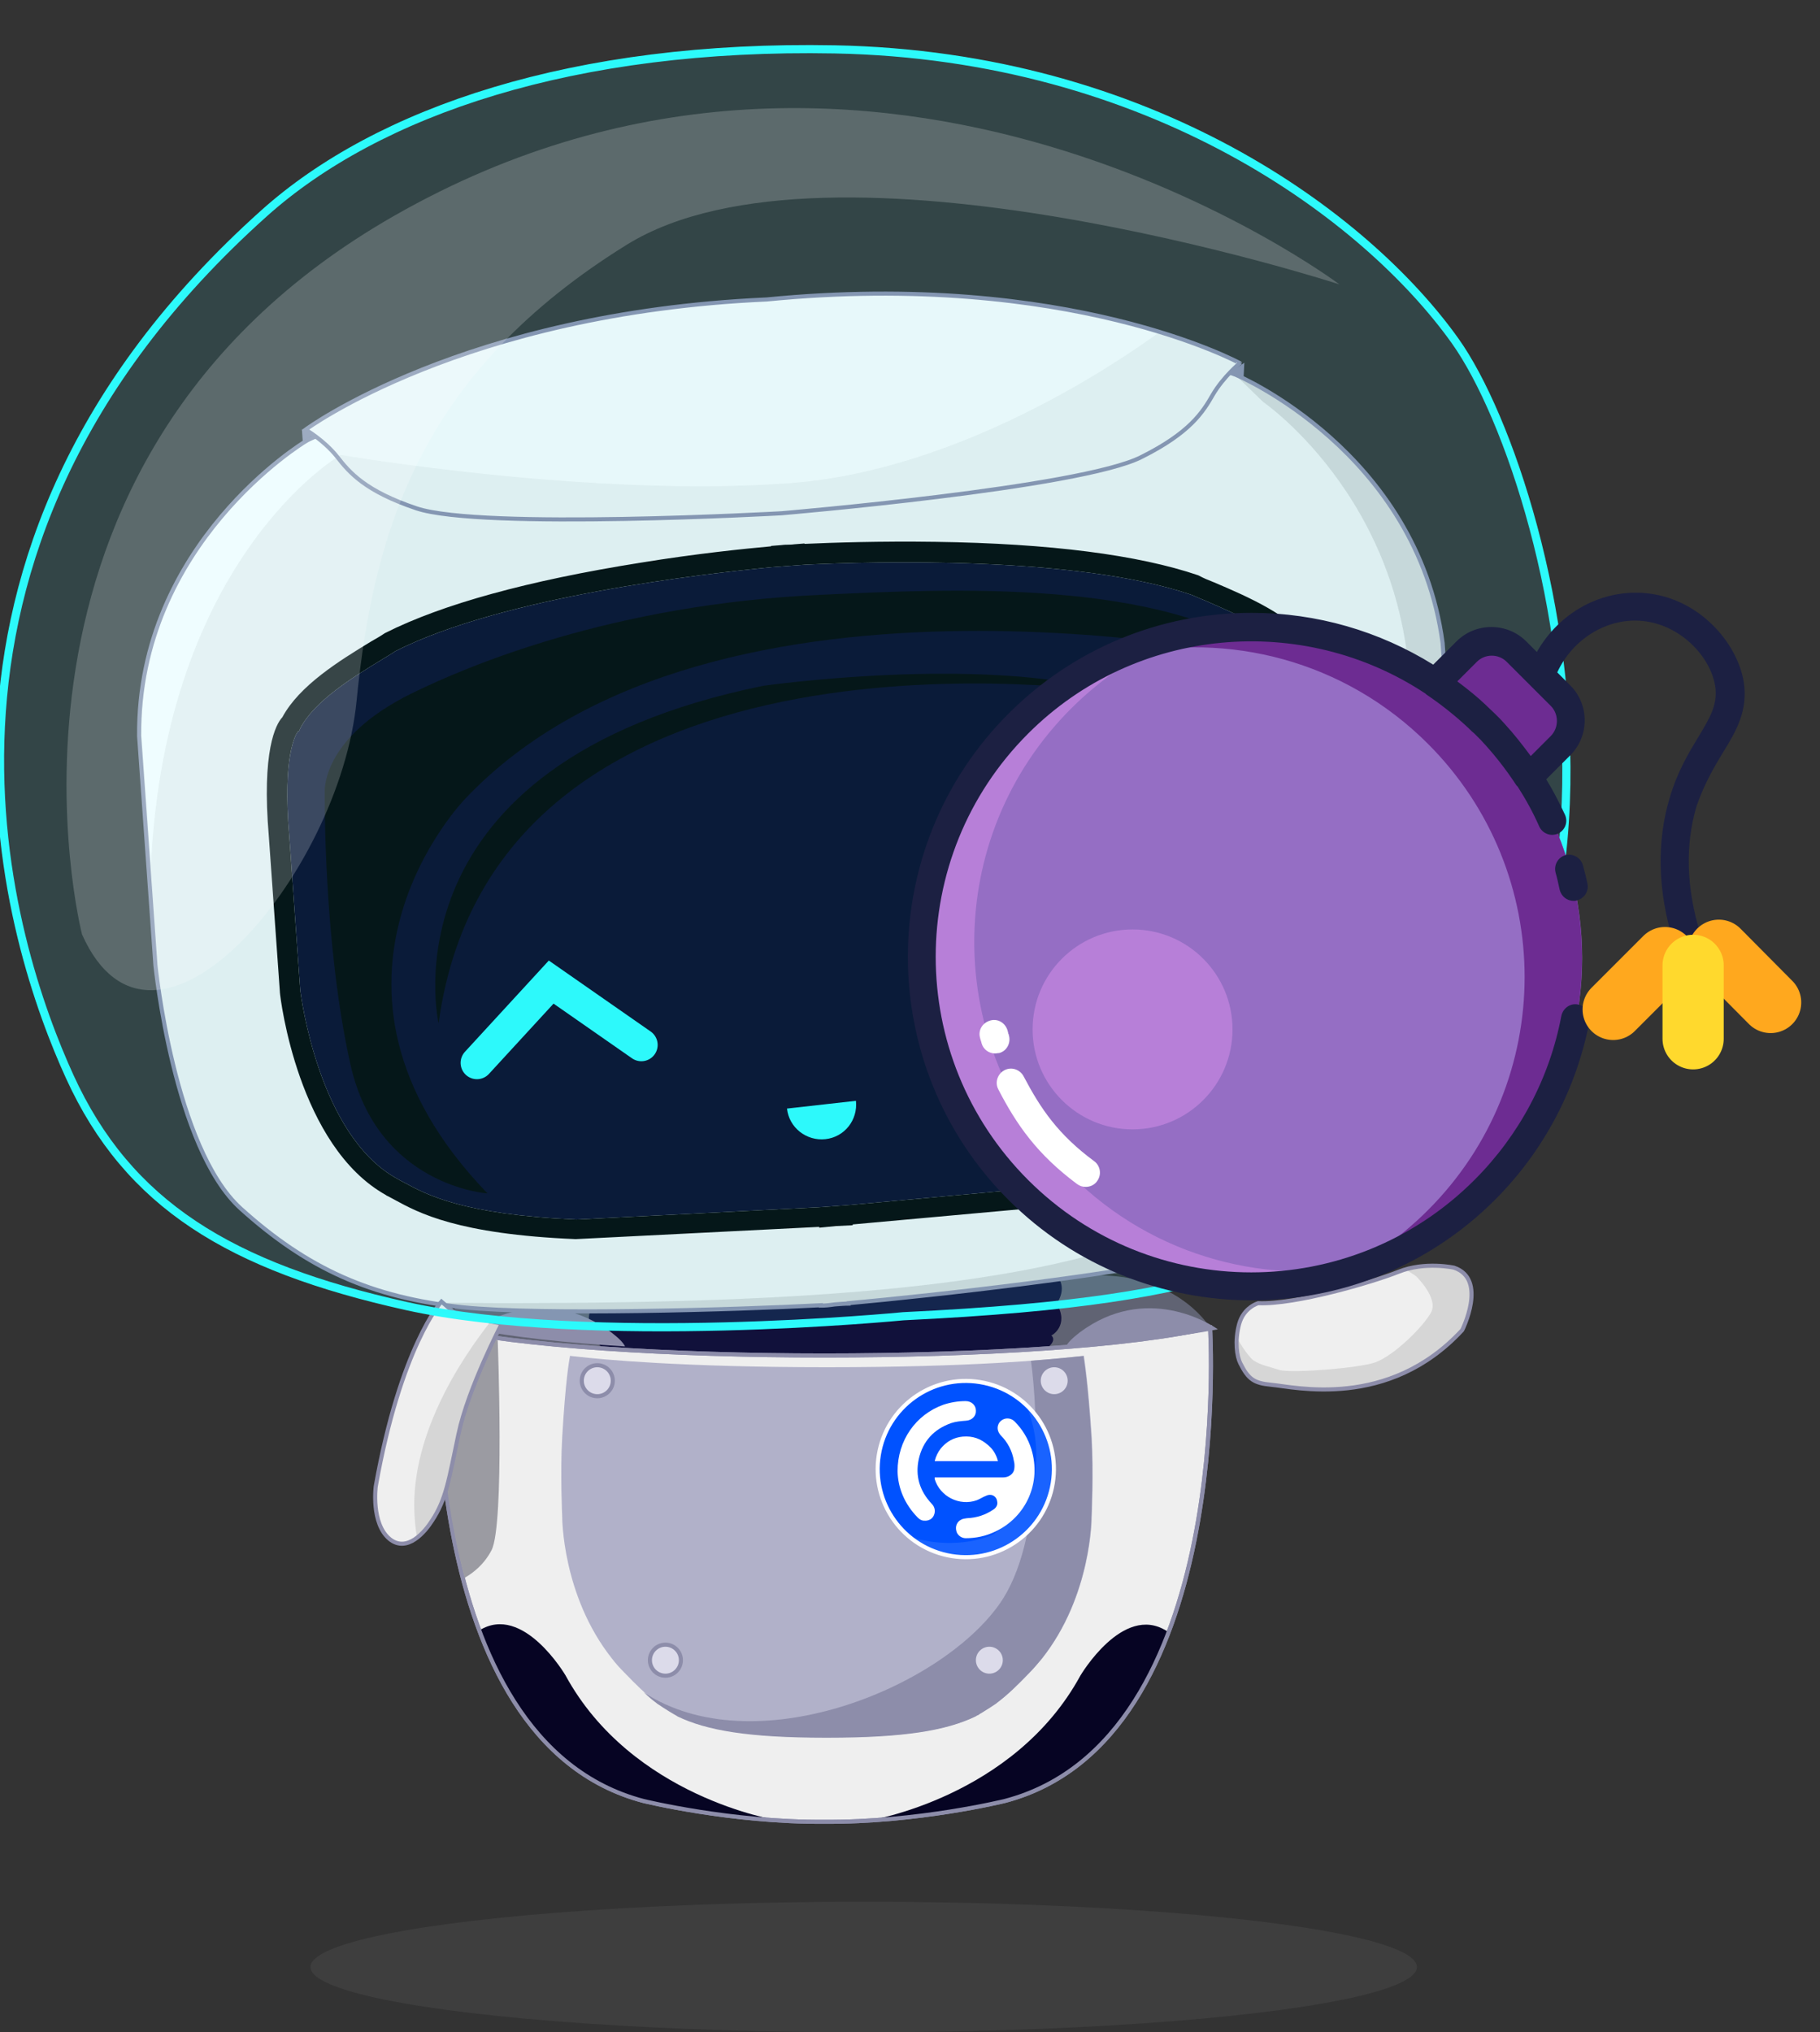 <?xml version="1.0" encoding="utf-8"?>
<!-- Generator: Adobe Illustrator 27.0.0, SVG Export Plug-In . SVG Version: 6.00 Build 0)  -->
<svg version="1.1" id="图层_1" xmlns="http://www.w3.org/2000/svg" xmlns:xlink="http://www.w3.org/1999/xlink" x="0px" y="0px"
	 viewBox="0 0 446.1 498.1" style="enable-background:new 0 0 446.1 498.1;" xml:space="preserve">
<rect x="0" y="0" width="446.1" height="498.1" fill="#333333" stroke="none"/>
<style type="text/css">
	.st0{opacity:0.1;fill:#A3A3A3;enable-background:new    ;}
	.st1{fill:#606373;}
	.st2{fill:#11113B;}
	.st3{fill:#EFEFEF;}
	.st4{fill:#B1B1C9;}
	.st5{fill:#DCDBEA;stroke:#8D8DAA;stroke-miterlimit:10;}
	.st6{fill:#8D8DAA;}
	.st7{fill:#0052FF;stroke:#FFFFFF;stroke-miterlimit:10;}
	.st8{fill:none;stroke:#8D8DAA;stroke-miterlimit:10;}
	.st9{opacity:0.1;fill:#FFFFFF;enable-background:new    ;}
	.st10{fill:#060423;}
	.st11{fill:#FFFFFF;}
	.st12{fill:#D6D6D6;}
	.st13{fill:#FBF9F9;}
	.st14{fill:url(#SVGID_1_);}
	.st15{fill:#2CFBFB;}
	.st16{fill:none;stroke:#2CFBFB;stroke-width:8;stroke-linecap:round;stroke-miterlimit:10;}
	.st17{fill:#9B9BA2;}
	.st18{fill:none;stroke:#2CFBFB;stroke-width:2;stroke-linecap:round;stroke-miterlimit:10;}
	.st19{opacity:0.1;fill:#3AECFE;enable-background:new    ;}
	.st20{opacity:0.2;fill:#FFFFFF;enable-background:new    ;}
	.st21{fill:#956EC4;}
	.st22{fill:#B77FD8;}
	.st23{fill:#6D2C92;}
	.st24{fill:#1C2042;}
	.st25{fill:none;stroke:#FFA81E;stroke-width:15;stroke-linecap:round;stroke-linejoin:round;stroke-miterlimit:10;}
	.st26{fill:none;stroke:#FFD92D;stroke-width:15;stroke-linecap:round;stroke-linejoin:round;stroke-miterlimit:10;}
</style>
<ellipse class="st0" cx="211.7" cy="482.1" rx="135.6" ry="16">
<animate  accumulate="none" additive="replace" attributeName="rx" calcMode="linear" dur="2s" fill="remove" keyTimes="0;0.5;1" repeatCount="indefinite" rest10art="always" restart="always" values="115.6;135.6;115.6">
	</animate>
</ellipse>
<g>
	<path class="st1" d="M130.3,313.7c-17.6,1.3-22.8,11.7-22.8,11.7c38.9,9.1,150.1,9.1,189.1,0c0,0-6.7-11.4-24.2-12.7
		C250.7,311.1,151.5,312.1,130.3,313.7z"/>
	<path class="st2" d="M259,319.5c0,0,3.2-4.2-0.6-7.4c-3.8-3.2-108.2-1.5-112-0.3s-0.9,7.7-0.9,7.7c-3.2,5.3,1.2,7.8,1.2,7.8
		c-1.4,1.4,1.2,3.2,1.2,3.2l3.3,2.9l48.5-0.6l53.5,0.6l3.3-2.9c0,0,2.7-1.8,1.2-3.2C257.7,327.4,262.2,324.9,259,319.5z"/>
	<path class="st3" d="M296.6,325.4c-38.9,9.1-150.1,9.1-189.1,0c0,0-6.4,101.1,50.2,116c0,0,21.6,5.3,44.3,5.1
		c22.8,0.2,44.3-5.1,44.3-5.1C303,426.5,296.6,325.4,296.6,325.4z"/>
	<path class="st4" d="M267.6,352.3c-0.9-13.9-1.8-18.9-1.9-19.8v-0.2l0,0l0,0c0,0-0.6,0.1-1.8,0.2c-5.9,0.7-26.1,2.6-61.2,2.6
		s-55.3-1.9-61.2-2.6c-1.2-0.1-1.8-0.2-1.8-0.2l0,0l0,0v0.2c-0.2,0.9-1.1,6-1.9,19.8c-0.5,8.6,0,19.4,0,19.4s-0.1,19.3,12.2,34.8
		c0.9,1.2,2,2.4,3.1,3.5c2.7,2.8,5.1,5.2,7.9,7.3l0.1,0.1c0.1,0.1,0.2,0.1,0.3,0.2c0.9,0.6,1.8,1.2,2.8,1.8l0,0
		c0.3,0.2,0.7,0.4,1,0.6c0.2,0.1,0.5,0.3,0.7,0.4c0.1,0.1,0.2,0.1,0.3,0.2c7.1,3.4,17.3,5.2,36.1,5.2c0.1,0,0.1,0,0.2,0
		c0.1,0,0.1,0,0.2,0c0.1,0,0.1,0,0.2,0c0.1,0,0.1,0,0.2,0c18.8,0,29-1.8,36.1-5.2c0.1-0.1,0.2-0.1,0.3-0.2c0.3-0.1,0.5-0.2,0.7-0.4
		c0.4-0.2,0.7-0.4,1-0.6l0,0c1-0.6,1.9-1.2,2.8-1.8c0.1-0.1,0.2-0.1,0.3-0.2l0.1-0.1c2.8-2.1,5.2-4.5,7.9-7.3
		c1.1-1.1,2.1-2.3,3.1-3.5c12.3-15.5,12.2-34.8,12.2-34.8S268.1,360.9,267.6,352.3z"/>
	<circle class="st5" cx="146.4" cy="338.4" r="3.8"/>
	<circle class="st5" cx="163.1" cy="406.9" r="3.8"/>
	<path class="st6" d="M263.9,332.5C263.9,332.5,263.8,332.5,263.9,332.5c-2.1,0.2-5.8,0.6-11.2,1c1.7,12.6,3.2,44.2-7.7,59.6
		c-14.7,20.9-60.4,39.3-87.2,21.7c1,0.9,2,1.8,3.1,2.6l0.1,0.1c0.1,0.1,0.2,0.1,0.3,0.2c0.9,0.6,1.8,1.2,2.8,1.8l0,0
		c0.3,0.2,0.7,0.4,1,0.6c0.2,0.1,0.5,0.3,0.7,0.4c0.1,0.1,0.2,0.1,0.3,0.2c7.1,3.4,17.3,5.2,36.1,5.2c0.1,0,0.1,0,0.2,0
		c0.1,0,0.1,0,0.2,0c0.1,0,0.1,0,0.2,0c0.1,0,0.1,0,0.2,0c18.8,0,29-1.8,36.1-5.2c0.1-0.1,0.2-0.1,0.3-0.2c0.3-0.1,0.5-0.2,0.7-0.4
		c0.4-0.2,0.7-0.4,1-0.6l0,0c1-0.6,1.9-1.2,2.8-1.8c0.1-0.1,0.2-0.1,0.3-0.2l0.1-0.1c2.8-2.1,5.2-4.5,7.9-7.3
		c1.1-1.1,2.1-2.3,3.1-3.5c12.3-15.5,12.2-34.8,12.2-34.8s0.5-10.8,0-19.4c-0.9-13.9-1.8-18.9-1.9-19.8v-0.2
		C265.6,332.3,265,332.4,263.9,332.5z"/>
	
		<ellipse transform="matrix(0.16 -0.987 0.987 0.16 -156.581 536.161)" class="st7" cx="236.8" cy="360.1" rx="21.6" ry="21.6">
	
		<animate  accumulate="none" additive="replace" attributeName="fill" calcMode="linear" dur="2s" fill="remove" keyTimes="0;0.5;1" repeatCount="indefinite" restart="always" values="#272362;#0052ff;#272362">
		</animate>
	</ellipse>
	<circle class="st5" cx="258.4" cy="338.4" r="3.8"/>
	<path class="st8" d="M296.6,325.4c-38.9,9.1-150.1,9.1-189.1,0c0,0-6.4,101.1,50.2,116c0,0,21.6,5.3,44.3,5.1
		c22.8,0.2,44.3-5.1,44.3-5.1C303,426.5,296.6,325.4,296.6,325.4z"/>
	<path class="st9" d="M222.8,376.6c3.8,3.2,8.6,5.1,13.9,5.1c11.9,0,21.6-9.7,21.6-21.6c0-6.1-2.6-11.7-6.7-15.6
		c1.5,3.7,7.5,20.5-7.9,31.4C243.9,375.9,235.2,380.5,222.8,376.6z"/>
	<circle class="st5" cx="242.5" cy="406.9" r="3.8"/>
	<path class="st10" d="M285.9,399.7c-10.7-6.7-21.1,11-21.1,11c-16.3,29.9-51.8,35.5-51.8,35.5l0,0c18.3-1.1,33.4-4.8,33.4-4.8
		c20.5-5.4,32.8-22.1,40-41.3C286.3,399.9,286.1,399.8,285.9,399.7z"/>
	<path class="st10" d="M138.6,410.6c0,0-10.4-17.7-21.1-11c7.2,19.3,19.5,36.2,40.2,41.7c0,0,14.8,3.6,32.7,4.8
		C190.3,446.1,154.9,440.5,138.6,410.6z"/>
	<path class="st6" d="M153.2,330c-0.4-0.9-1.5-2-3.3-3.4c-16.3-12.2-32.1-2.1-33.9-0.8C125.7,327.7,138.6,329.1,153.2,330z"/>
	<path class="st6" d="M261.3,330c0.4-0.9,1.5-2,3.3-3.4c16.3-12.2,32.1-2.1,33.9-0.8C288.8,327.7,275.9,329.1,261.3,330z"/>
	<path class="st8" d="M296.6,325.4c-38.9,9.1-150.1,9.1-189.1,0c0,0-6.4,101.1,50.2,116c0,0,21.6,5.3,44.3,5.1
		c22.8,0.2,44.3-5.1,44.3-5.1C303,426.5,296.6,325.4,296.6,325.4z"/>
	<path class="st3" d="M303.2,92c-19-9-210.9,4.6-228.5,16.3c0,0-41,24.8-40.6,72.1l4,56.2c0,0,4.5,44.7,20.9,59.6
		c16.4,14.8,32,21.8,54.4,24.2c19.7,2,67,0.6,87.8-0.5v0.1c1,0,2.1-0.1,3.4-0.3c1.3-0.1,2.5-0.2,3.4-0.2v-0.1
		c20.8-1.9,67.8-7.1,87-12c21.8-5.5,36.1-14.7,50.3-31.6c14.2-17,12.3-62,12.3-62l-4-56.2C347.3,110.7,303.2,92,303.2,92z"/>
	<path class="st11" d="M34.7,180.2l2.3,31.9c3.6-75.5,46.2-100.4,46.2-100.4l-2.5-6.6c-2.1,1-3.9,2-5.3,2.9
		C75.2,108.1,34.2,132.8,34.7,180.2z"/>
	<path class="st10" d="M310.2,273.5c-0.6,0.4-1.3,0.9-2,1.5c-4.9,3.7-13,9.7-40.4,14.9l-59.1,5.4l-8.1,0.6l-59.3,3
		c-27.8-1.2-36.7-6.1-42.1-9c-0.8-0.4-1.5-0.8-2.2-1.2c-18.9-10.7-23.2-44.5-23.4-45.9l-2.7-38c-1.7-19.5,1.6-24.8,2.1-25.5l0.3-0.1
		l0.3-0.7c3.5-6.7,12.7-12.4,20.1-16.9c1.1-0.7,2.2-1.3,3.2-2c26.4-13.4,75.7-19,92.4-20.6l8.1-0.6c16.7-0.8,66.3-2.2,94.4,7.3
		c1.1,0.4,2.3,1,3.6,1.5c8,3.5,18,7.7,22.3,14l0.4,0.6l0.3,0.1c0.6,0.6,4.6,5.5,5.6,24.9l2.7,38C327,226.2,327.4,260.3,310.2,273.5z
		"/>
	<path class="st12" d="M303.2,92c-0.2-0.1-0.4-0.1-0.5-0.2l6.9,6.7c0,0,37.8,26,36,77.9c-1.8,51.8-5.9,91.6-45.7,117.7
		C265.4,316.7,192.6,320,105,319.3c2.7,0.5,5.5,0.8,8.4,1.2c19.7,2,67,0.6,87.8-0.5v0.1c1,0,2.1-0.1,3.4-0.3
		c1.3-0.1,2.5-0.2,3.4-0.2v-0.1c20.8-1.9,67.8-7.1,87-12c21.8-5.5,36.1-14.7,50.3-31.6s12.3-62,12.3-62l-4-56.2
		C347.3,110.7,303.2,92,303.2,92z"/>
	<path d="M119.5,292.5c0,0-26.9-1.7-33.6-31.6s-6.3-66.5-6.3-66.5s-1.3-13.3,21.2-24.4c13.8-6.8,49.5-21.9,100.1-24.2
		c31.9-1.5,84.6-4.2,111.6,16c0,0-137.6-30.4-198.5,34C114,195.8,69.9,241.1,119.5,292.5z"/>
	<path d="M272.5,169.6c0,0-150.8-22.6-165,81.2c0,0-14.6-63.5,79.5-82.7C186.9,168.1,240.1,160.5,272.5,169.6z"/>
	<path class="st8" d="M303.2,92c-19-9-210.9,4.6-228.5,16.3c0,0-41,24.8-40.6,72.1l4,56.2c0,0,4.5,44.7,20.9,59.6
		c16.4,14.8,32,21.8,54.4,24.2c19.7,2,67,0.6,87.8-0.5v0.1c1,0,2.1-0.1,3.4-0.3c1.3-0.1,2.5-0.2,3.4-0.2v-0.1
		c20.8-1.9,67.8-7.1,87-12c21.8-5.5,36.1-14.7,50.3-31.6c14.2-17,12.3-62,12.3-62l-4-56.2C347.3,110.7,303.2,92,303.2,92z"/>
	<path class="st13" d="M187.9,73.4c-74.4,3.3-113,31.9-113,31.9s4.5,2.6,7.7,6.6c3.1,4,7,8.5,19.5,12.7c15.9,5.3,89.4,1.2,89.4,1.2
		s73.5-6.2,88.3-13.8c11.8-5.9,15-10.9,17.5-15.3c2.6-4.4,6.6-7.7,6.6-7.7S262,66.1,187.9,73.4z"/>
	<polygon class="st6" points="304.8,92.8 305,88.9 301.4,91.4 	"/>
	<path class="st3" d="M284.2,81.4c-11.5,8.4-49.7,33.9-90.3,37c-48.7,3.7-110.4-6.9-110.4-6.9c-0.3,0.1-0.5,0.3-0.7,0.4
		c3.1,4,7.1,8.4,19.5,12.6c15.9,5.3,89.4,1.2,89.4,1.2s73.5-6.2,88.3-13.8c11.8-5.9,15-10.9,17.5-15.3c2.6-4.4,6.6-7.7,6.6-7.7
		S297.3,85.3,284.2,81.4z"/>
	<path class="st8" d="M187.9,73.4c-74.4,3.3-113,31.9-113,31.9s4.5,2.6,7.7,6.6c3.1,4,7,8.5,19.5,12.7c15.9,5.3,89.4,1.2,89.4,1.2
		s73.5-6.2,88.3-13.8c11.8-5.9,15-10.9,17.5-15.3c2.6-4.4,6.6-7.7,6.6-7.7S262,66.1,187.9,73.4z"/>
	
		<linearGradient id="SVGID_1_" gradientUnits="userSpaceOnUse" x1="-126.541" y1="261.363" x2="140.143" y2="261.363" gradientTransform="matrix(0.989 -0.146 -0.146 -0.989 231.217 477.769)">
		<stop  offset="0" style="stop-color:#000000"/>
		<stop  offset="0.999" style="stop-color:#000000"/>
	</linearGradient>
	<path class="st14" d="M329.2,186.5c-1.2-21.1-5.7-27-7.5-28.5c-5.2-7.1-15.7-11.7-24.2-15.3c-1.3-0.5-2.5-1-3.6-1.6l-0.2-0.1
		c-14.7-5-36.3-7.8-64.4-8.2c-13.6-0.2-25.4,0.2-32.1,0.5v-0.1l-2.5,0.2c0,0-0.6,0.1-1.6,0.1s-1.5,0.1-1.6,0.1l-2.5,0.2v0.1
		c-6.6,0.6-18.4,1.8-31.9,4c-27.7,4.4-48.7,10.2-62.6,17.2l-0.2,0.1c-1,0.7-2.1,1.3-3.3,2c-7.9,4.8-17.6,10.8-21.8,18.6
		c-1.6,1.7-5.1,8.2-3.3,29.3l2.7,38v0.1c0.1,1.5,4.5,37.7,26,49.7l0.1,0.1c0.7,0.3,1.3,0.7,2.1,1.1c5.7,3.1,15.3,8.4,44.3,9.6
		l59.7-3v0.2l4.1-0.4l4.1-0.2v-0.2l59.6-5.4c28.5-5.3,37.3-11.9,42.5-15.8c0.6-0.5,1.3-1,1.9-1.4l0.1-0.1
		c19.5-15.1,18.7-51.4,18.7-52.9v-0.1L329.2,186.5z M310.2,273.5c-0.6,0.4-1.3,0.9-2,1.5c-4.9,3.7-13,9.7-40.4,14.9l-59.1,5.4
		l-8.1,0.6l-59.3,3c-27.8-1.2-36.7-6.1-42.1-9c-0.8-0.4-1.5-0.8-2.2-1.2c-18.9-10.7-23.2-44.5-23.4-45.9l-2.7-38
		c-1.7-19.5,1.6-24.8,2.1-25.5l0.3-0.1l0.3-0.7c3.5-6.7,12.7-12.4,20.1-16.9c1.1-0.7,2.2-1.3,3.2-2c26.4-13.4,75.7-19,92.4-20.6
		l8.1-0.6c16.7-0.8,66.3-2.2,94.4,7.3c1.1,0.4,2.3,1,3.6,1.5c8,3.5,18,7.7,22.3,14l0.4,0.6l0.3,0.1c0.6,0.6,4.6,5.5,5.6,24.9l2.7,38
		C327,226.2,327.3,260.2,310.2,273.5z"/>
	<polygon class="st6" points="74.2,108.1 74,105.2 77.1,106.5 	"/>
	<path class="st1" d="M202.3,316.4"/>
	<g>
		<path class="st11" d="M197.5,327.2h-20.2"/>
	</g>
	<path class="st15" d="M202.3,279.2c4.7-0.5,8-4.7,7.5-9.4l-16.9,1.9C193.4,276.4,197.7,279.7,202.3,279.2z"/>
	<path class="st1" d="M201.8,315.5"/>
	<path class="st16" d="M282.7,242.2c-2.4-9.8-11.8-16.5-22.1-15.4c-10.3,1.1-17.9,9.8-18.2,19.8"/>
	<polyline class="st16" points="157.2,256.1 135.1,240.7 116.9,260.5 	">
	
		<animateTransform  accumulate="none" additive="replace" attributeName="transform" calcMode="linear" dur="0.4s" fill="remove" keyTimes="0;0.5;1" repeatCount="indefinite" restart="always" type="translate" values="0 -3;0 2;0 -3">
		</animateTransform>
	</polyline>
	<path class="st17" d="M107.7,325.8c0.7-0.2,1.4-0.4,2.1-0.5c3,0.6,6.2,1.2,9.9,1.7l2.3,1.6c0,0,1.7,45-1.5,51.3
		c-1.8,3.5-4.5,5.6-6.6,6.8C106.6,359.4,107.4,331.3,107.7,325.8z"/>
	<path class="st3" d="M108.2,319c0,0-10,11-16.1,45.3c0,0-1.2,9.1,3.4,12.9c4.3,3.5,8.7-1.8,10.4-4.5c3.5-5.3,4.1-10,6.5-21.3
		s10.6-27,10.6-27l-11.1-2.2L108.2,319z"/>
	<path class="st12" d="M123.1,324.3c0,0-8.2,15.8-10.6,27c-2.4,11.3-3,16-6.5,21.3c-0.8,1.2-2.2,3-3.8,4.2c-0.2-1.3-0.4-2.7-0.5-4.1
		c-1.8-19.9,11.1-39.4,18.7-49L123.1,324.3z"/>
	<path class="st8" d="M108.2,319c0,0-10,11-16.1,45.3c0,0-1.2,9.1,3.4,12.9c4.3,3.5,8.7-1.8,10.4-4.5c3.5-5.3,4.1-10,6.5-21.3
		s10.6-27,10.6-27l-11.1-2.2L108.2,319z"/>
	<path class="st18" d="M221.4,322.6c0,0-76.6,7.5-121.8-2.5c-43.2-9.6-68.2-24.9-82.5-56.2S-29.5,136.7,64.7,52.3
		c28-25.1,76.1-41.4,139.9-40.2c77.5,1.5,130.3,40.9,152.1,71.5c26,36.6,64,189.5-53.3,227.7C285.5,316.7,264.9,320.5,221.4,322.6z"
		/>
	<path class="st19" d="M221.4,322.6c0,0-76.6,7.5-121.8-2.5c-43.2-9.6-68.2-24.9-82.5-56.2S-29.5,136.7,64.7,52.3
		c28-25.1,76.1-41.4,139.9-40.2c77.5,1.5,130.3,40.9,152.1,71.5c26,36.6,64,189.5-53.3,227.7C285.5,316.7,264.9,320.5,221.4,322.6z"
		/>
	<path class="st20" d="M328.3,69.7c0,0-124.9-40.6-174.7-9.7s-62,69.1-66.2,111.8S37.6,268.4,20.1,229c0,0-29.6-115.5,76.5-176.1
		C215.6-15.1,328.3,69.7,328.3,69.7z"/>
	<g>
		<path class="st12" d="M308.4,319.4c0,0-3.6,1-4.7,5.2s-0.5,7.9,0.3,9.5c2,4,3.4,4.9,7.6,5.3c5.6,0.5,28.7,6.2,46.8-13.4
			c0,0,6.3-12.5-2-15.3c0,0-7.1-1.6-13.6,1C336.3,314.3,317.4,319.8,308.4,319.4z"/>
		<path class="st3" d="M337.1,333.9c4.7-1.7,11.9-8.9,13.7-12.3c1.8-3.5-3.7-8.8-3.7-8.8s-1-0.7-2.4-1.6c-0.6,0.2-1.2,0.4-1.9,0.6
			c-6.5,2.6-25.3,8.1-34.4,7.7c0,0-3.6,1-4.7,5.2c-0.3,1.1-0.4,2.2-0.5,3.2c1.5,2.7,3.2,4.9,4,5.5c1.9,1.2,3.4,1.4,6.5,2.4
			C316.9,336.6,333.2,335.3,337.1,333.9z"/>
		<path class="st8" d="M308.4,319.4c0,0-3.6,1-4.7,5.2s-0.5,7.9,0.3,9.5c2,4,3.4,4.9,7.6,5.3c5.6,0.5,28.7,6.2,46.8-13.4
			c0,0,6.3-12.5-2-15.3c0,0-7.1-1.6-13.6,1C336.3,314.3,317.4,319.8,308.4,319.4z"/>
	</g>
	<g>
		<circle class="st21" cx="307" cy="234.8" r="80.8"/>
		<path class="st22" d="M262.5,288c-31.6-31.6-31.6-82.7,0-114.3c7.8-7.8,16.8-13.7,26.4-17.6c-14.3,3.3-27.9,10.5-39.1,21.6
			c-31.6,31.6-31.6,82.7,0,114.3c23.8,23.8,58.6,29.6,87.9,17.6C311.5,315.6,282.9,308.4,262.5,288z"/>
		<path class="st23" d="M374.9,191l7.8-7.8c3.4-3.4,3.4-8.8,0-12.2l-10.9-10.9c-3.4-3.4-8.8-3.4-12.2,0l-7.6,7.6
			c-23-15.5-52.3-17.8-77.2-7c26.2-6,54.8,1.2,75.2,21.6c31.6,31.6,31.6,82.7,0,114.3c-7.4,7.4-15.9,13.1-24.9,17
			c14.3-3.3,27.9-10.5,39.1-21.6C391.5,264.5,395.1,222.3,374.9,191z"/>
		<circle class="st22" cx="277.6" cy="252.3" r="24.5"/>
		<g>
			<path class="st24" d="M383.7,209.6c-1.8,0.5-2.9,2.4-2.4,4.3c0.4,1.4,0.7,2.8,1,4.2c0.4,1.6,1.8,2.7,3.4,2.7c0.2,0,0.5,0,0.7-0.1
				c1.9-0.4,3.1-2.3,2.7-4.1c-0.3-1.5-0.7-3-1.1-4.5C387.5,210.2,385.5,209.1,383.7,209.6z"/>
			<path class="st24" d="M422.4,184.3c3.2-5.2,6.1-10.2,5-17.2c-1.6-9.6-10.9-20.4-23.8-21.7c-11-1.1-21.4,4.7-26.9,14.4l-2.6-2.6
				c-4.7-4.7-12.4-4.7-17.1,0l-5.7,5.7c-13.2-8.2-28.5-12.7-44.5-12.7c-22.5,0-43.7,8.8-59.6,24.7c-32.9,32.9-32.9,86.3,0,119.2
				c16.4,16.4,38,24.6,59.6,24.6s43.2-8.2,59.6-24.6c12-12,20-27.2,23.2-43.8c0.4-1.9-0.9-3.7-2.8-4.1c-1.9-0.4-3.7,0.9-4.1,2.8
				c-2.9,15.3-10.3,29.2-21.3,40.2c-30.2,30.2-79.2,30.2-109.4,0c-30.2-30.2-30.2-79.2,0-109.4c26.4-26.4,67.4-29.7,97.4-9.8
				c0.1,0.1,0.1,0.1,0.2,0.2c3.7,2.5,7.2,5.3,10.4,8.3c0.1,0.1,0.1,0.1,0.2,0.2c0.4,0.4,0.8,0.8,1.2,1.1c0.5,0.5,0.9,0.9,1.4,1.4
				c0,0,0,0,0.1,0.1c3.2,3.4,6.2,7.2,8.8,11.2c0.1,0.1,0.2,0.2,0.3,0.3c2,3.1,3.8,6.4,5.3,9.8c0.8,1.7,2.8,2.5,4.6,1.7
				c1.7-0.8,2.5-2.8,1.7-4.6c-1.4-3-2.9-5.9-4.6-8.7l5.9-5.9c4.7-4.7,4.7-12.4,0-17.1l-3.2-3.2c3.8-8.3,12.4-13.5,21-12.6
				c9.5,1,16.6,9,17.7,15.9c0.7,4.5-1.2,7.7-4.1,12.5c-2.3,3.8-5.1,8.4-7,14.8c-3.3,10.9-3,22.9,0.9,35.6c0.5,1.5,1.8,2.5,3.3,2.5
				c0.3,0,0.7,0,1-0.2c1.8-0.6,2.9-2.5,2.3-4.3c-3.5-11.4-3.8-22-0.9-31.6C417.8,192,420.2,187.9,422.4,184.3z M380.1,180.4
				l-4.9,4.9c-2-2.7-4.1-5.4-6.4-7.9l0,0c-0.4-0.4-0.7-0.8-1.1-1.2s-0.8-0.8-1.2-1.2l0,0l0,0c-0.7-0.7-1.4-1.3-2.1-2
				c-0.1-0.1-0.2-0.2-0.2-0.2c-2.2-2.1-4.6-4-7-5.8l4.8-4.8c2-2,5.3-2,7.3,0l10.9,10.9C382.1,175.1,382.1,178.4,380.1,180.4z"/>
		</g>
		<g>
			<g>
				<line class="st25" x1="408.1" y1="234.7" x2="395.4" y2="247.4">
				
					<animateTransform  accumulate="none" additive="replace" attributeName="transform" calcMode="linear" dur="0.4s" fill="remove" keyTimes="0;0.3;1" repeatCount="indefinite" restart="always" type="scale" values="1;1.01;1">
					</animateTransform>
				</line>
				<line class="st25" x1="421.3" y1="232.9" x2="434" y2="245.7">
				
					<animateTransform  accumulate="none" additive="replace" attributeName="transform" calcMode="linear" dur="0.2s" fill="remove" keyTimes="0;0.2;1" repeatCount="indefinite" restart="always" type="scale" values="1;1.01;1">
					</animateTransform>
				</line>
			</g>
			<line class="st26" x1="415" y1="236.6" x2="415" y2="254.6">
			
				<animateTransform  accumulate="none" additive="replace" attributeName="transform" calcMode="linear" dur="0.3s" fill="remove" keyTimes="0;0.45;1" repeatCount="indefinite" restart="always" type="scale" values="1;1.01;1">
				</animateTransform>
			</line>
		</g>
		<g>
			<path class="st11" d="M266.1,290.9c-0.7,0-1.4-0.2-2.1-0.7c-9.8-7.3-14.8-14.5-19.3-23.2c-0.9-1.7-0.2-3.8,1.5-4.7
				s3.8-0.2,4.7,1.5c4.2,8,8.5,14.3,17.3,20.8c1.5,1.1,1.9,3.3,0.7,4.9C268.3,290.4,267.2,290.9,266.1,290.9z"/>
			<path class="st11" d="M243.9,258.2c-1.5,0-2.9-1-3.3-2.5l-0.1-0.4c-0.1-0.3-0.1-0.3-0.2-0.6l-0.1-0.4c-0.5-1.9,0.7-3.7,2.6-4.2
				c1.9-0.5,3.7,0.7,4.2,2.6l0.1,0.4c0,0.2,0,0.2,0.1,0.3l0.1,0.4c0.5,1.8-0.5,3.8-2.4,4.3C244.5,258.1,244.2,258.2,243.9,258.2z"/>
		</g>
		
			<animateTransform  accumulate="none" additive="replace" attributeName="transform" calcMode="linear" dur="0.6s" fill="remove" keyTimes="0;0.2;1" repeatCount="indefinite" restart="always" type="translate" values="0 -3;0 2;0 -3">
			</animateTransform>
	</g>
	
		<animateTransform  accumulate="none" additive="replace" attributeName="transform" calcMode="linear" dur="2s" fill="remove" keyTimes="0;0.5;1" repeatCount="indefinite" restart="always" type="translate" values="0 -3;0 5;0 -3">
		</animateTransform>
	<path class="st11" d="M229.1,362.1c0.2,0,0.4,0,0.6,0c5.4,0,10.8,0,16.2,0c1.3,0,2.5-0.8,2.7-2c0.1-0.7,0.1-1.4-0.1-2.1
		c-0.4-2.4-1.5-4.5-3.2-6.2c-0.8-0.9-1-1.9-0.5-2.9c0.8-1.4,2.7-1.7,3.9-0.5c1.9,1.9,3.3,4.2,4.1,6.8c2.5,8.1-1.2,16.6-8.9,20.2
		c-2.3,1.1-4.7,1.6-7.2,1.6c-1.1,0-2.1-0.8-2.3-1.8c-0.3-1.2,0.2-2.3,1.3-2.8c0.4-0.2,0.8-0.2,1.3-0.3c2.4-0.1,4.6-0.8,6.6-2.2
		c0.7-0.5,1-1.2,0.8-2c-0.2-1.3-1.5-1.9-2.7-1.3c-0.8,0.3-1.5,0.8-2.3,1.1c-4.2,1.5-9-0.9-10.3-5.2
		C229.1,362.4,229.1,362.2,229.1,362.1z"/>
	<path class="st11" d="M220,360.6c0-7.6,4.5-13.9,11.2-16.3c1.8-0.6,3.6-0.9,5.5-0.9c1.4,0,2.5,1,2.5,2.3c0.1,1.3-0.9,2.4-2.4,2.5
		c-1.3,0.1-2.5,0.2-3.7,0.6c-4.2,1.5-6.9,4.4-7.9,8.8c-0.9,4.2,0.2,7.8,3.2,11c0.8,0.8,0.9,1.9,0.5,2.8c-0.4,0.9-1.3,1.4-2.4,1.3
		c-0.6,0-1.1-0.3-1.6-0.8C221.7,368.6,220.1,364.7,220,360.6z"/>
	<path class="st11" d="M244.6,358.1c-5.2,0-10.3,0-15.5,0c0.3-1.2,0.8-2.2,1.5-3.1c1.4-1.7,3.2-2.7,5.4-2.9c2.4-0.2,4.4,0.5,6.2,2.1
		C243.4,355.2,244.2,356.5,244.6,358.1z"/>
</g>
</svg>
